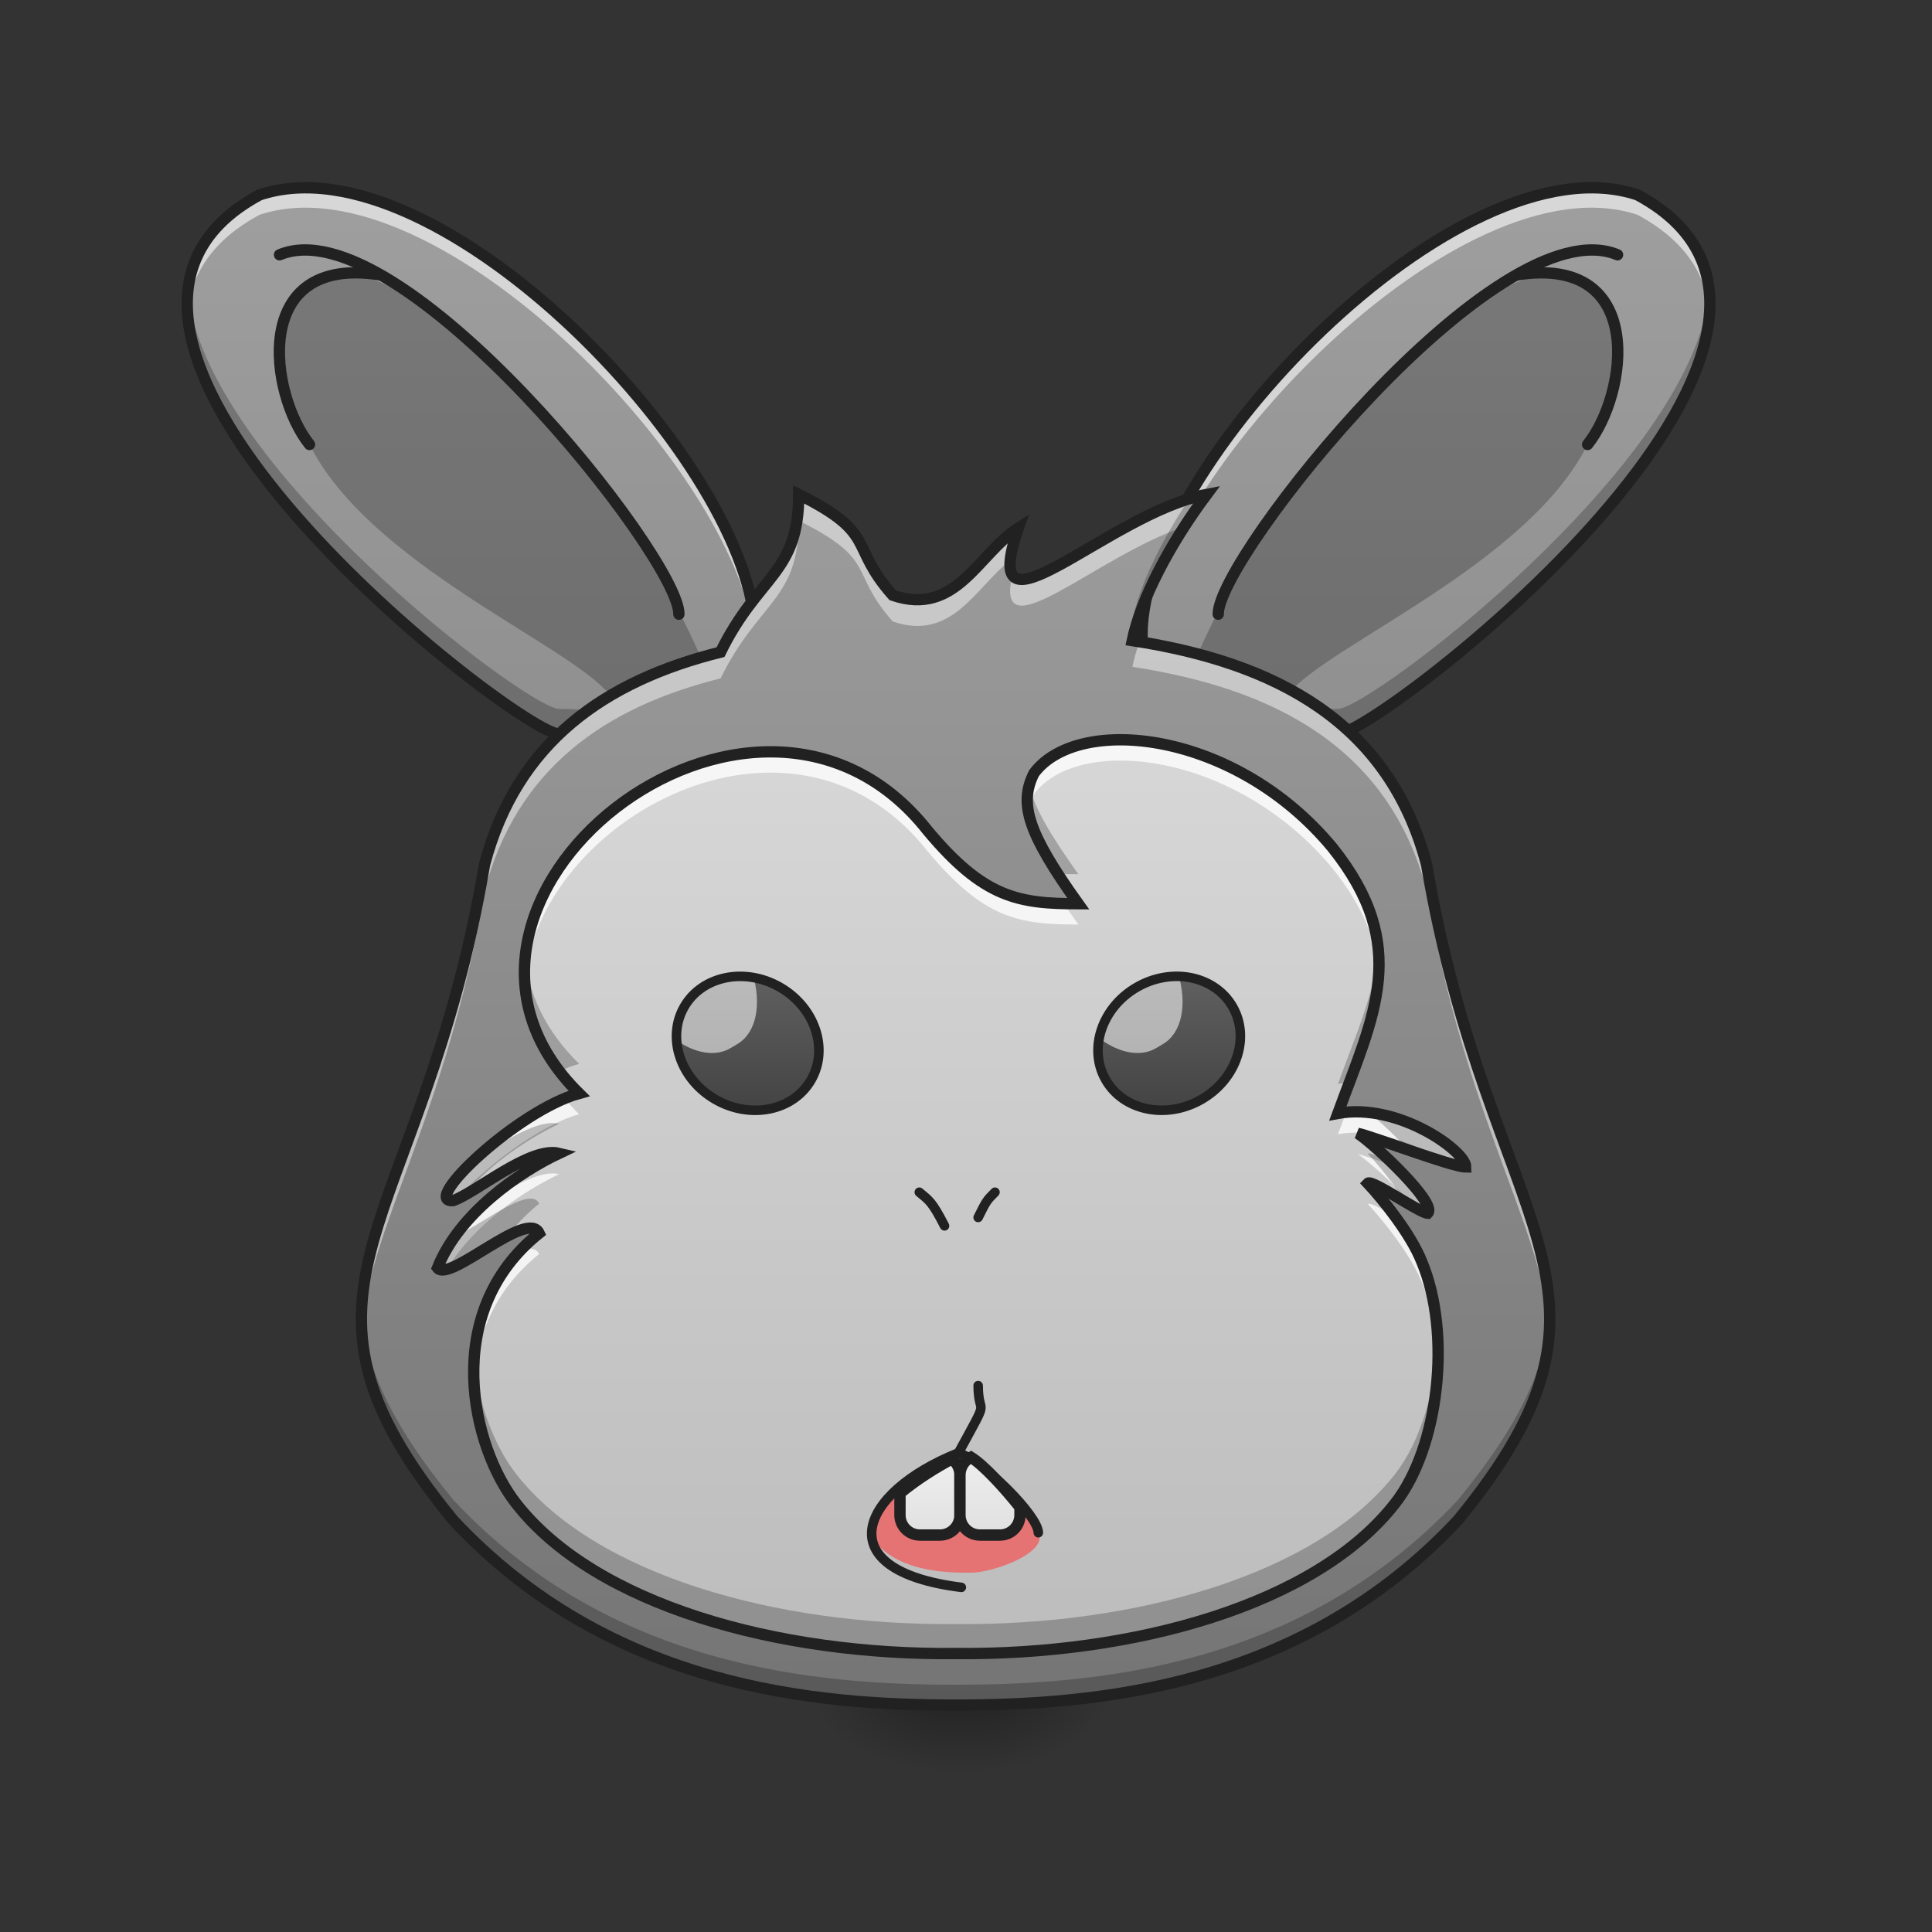 <?xml version="1.0" encoding="UTF-8"?>
<svg xmlns="http://www.w3.org/2000/svg" xmlns:xlink="http://www.w3.org/1999/xlink" width="512pt" height="512pt" viewBox="0 0 512 512" version="1.1">
<rect x="0" y="0" width="512" height="512" fill="#333333" stroke="none"/>
<defs>
<linearGradient id="linear0" gradientUnits="userSpaceOnUse" x1="254" y1="233.5" x2="254" y2="254.667" gradientTransform="matrix(0.842,0,0,0.842,-43.801,255.235)">
<stop offset="0" style="stop-color:rgb(0%,0%,0%);stop-opacity:0.275;"/>
<stop offset="1" style="stop-color:rgb(0%,0%,0%);stop-opacity:0;"/>
</linearGradient>
<radialGradient id="radial0" gradientUnits="userSpaceOnUse" cx="450.909" cy="189.579" fx="450.909" fy="189.579" r="21.167" gradientTransform="matrix(0,-1.053,-1.895,-0,614.025,931.028)">
<stop offset="0" style="stop-color:rgb(0%,0%,0%);stop-opacity:0.314;"/>
<stop offset="0.222" style="stop-color:rgb(0%,0%,0%);stop-opacity:0.275;"/>
<stop offset="1" style="stop-color:rgb(0%,0%,0%);stop-opacity:0;"/>
</radialGradient>
<radialGradient id="radial1" gradientUnits="userSpaceOnUse" cx="450.909" cy="189.579" fx="450.909" fy="189.579" r="21.167" gradientTransform="matrix(-0,1.053,1.895,0,-104.447,-27.258)">
<stop offset="0" style="stop-color:rgb(0%,0%,0%);stop-opacity:0.314;"/>
<stop offset="0.222" style="stop-color:rgb(0%,0%,0%);stop-opacity:0.275;"/>
<stop offset="1" style="stop-color:rgb(0%,0%,0%);stop-opacity:0;"/>
</radialGradient>
<radialGradient id="radial2" gradientUnits="userSpaceOnUse" cx="450.909" cy="189.579" fx="450.909" fy="189.579" r="21.167" gradientTransform="matrix(-0,-1.053,1.895,-0,-104.447,931.028)">
<stop offset="0" style="stop-color:rgb(0%,0%,0%);stop-opacity:0.314;"/>
<stop offset="0.222" style="stop-color:rgb(0%,0%,0%);stop-opacity:0.275;"/>
<stop offset="1" style="stop-color:rgb(0%,0%,0%);stop-opacity:0;"/>
</radialGradient>
<radialGradient id="radial3" gradientUnits="userSpaceOnUse" cx="450.909" cy="189.579" fx="450.909" fy="189.579" r="21.167" gradientTransform="matrix(0,1.053,-1.895,0,614.025,-27.258)">
<stop offset="0" style="stop-color:rgb(0%,0%,0%);stop-opacity:0.314;"/>
<stop offset="0.222" style="stop-color:rgb(0%,0%,0%);stop-opacity:0.275;"/>
<stop offset="1" style="stop-color:rgb(0%,0%,0%);stop-opacity:0;"/>
</radialGradient>
<linearGradient id="linear1" gradientUnits="userSpaceOnUse" x1="74.083" y1="233.5" x2="74.083" y2="-158.083" gradientTransform="matrix(1,0,0,1,0,215.021)">
<stop offset="0" style="stop-color:rgb(45.882%,45.882%,45.882%);stop-opacity:1;"/>
<stop offset="1" style="stop-color:rgb(61.961%,61.961%,61.961%);stop-opacity:1;"/>
</linearGradient>
<linearGradient id="linear2" gradientUnits="userSpaceOnUse" x1="74.083" y1="233.5" x2="74.083" y2="-158.083" gradientTransform="matrix(-1,0,0,1,502.756,215.021)">
<stop offset="0" style="stop-color:rgb(45.882%,45.882%,45.882%);stop-opacity:1;"/>
<stop offset="1" style="stop-color:rgb(61.961%,61.961%,61.961%);stop-opacity:1;"/>
</linearGradient>
<linearGradient id="linear3" gradientUnits="userSpaceOnUse" x1="960" y1="1695.118" x2="960" y2="175.118" gradientTransform="matrix(0.208,0,0,0.223,53.535,74.165)">
<stop offset="0" style="stop-color:rgb(45.882%,45.882%,45.882%);stop-opacity:1;"/>
<stop offset="1" style="stop-color:rgb(61.961%,61.961%,61.961%);stop-opacity:1;"/>
</linearGradient>
<linearGradient id="linear4" gradientUnits="userSpaceOnUse" x1="960" y1="1615.118" x2="960" y2="175.118" gradientTransform="matrix(0.208,0,0,0.223,53.535,74.165)">
<stop offset="0" style="stop-color:rgb(74.118%,74.118%,74.118%);stop-opacity:1;"/>
<stop offset="1" style="stop-color:rgb(87.843%,87.843%,87.843%);stop-opacity:1;"/>
</linearGradient>
<linearGradient id="linear5" gradientUnits="userSpaceOnUse" x1="306.917" y1="106.5" x2="306.917" y2="53.583" gradientTransform="matrix(0.936,0,-0,0.734,-74.152,217.786)">
<stop offset="0" style="stop-color:rgb(25.882%,25.882%,25.882%);stop-opacity:1;"/>
<stop offset="1" style="stop-color:rgb(38.039%,38.039%,38.039%);stop-opacity:1;"/>
</linearGradient>
<linearGradient id="linear6" gradientUnits="userSpaceOnUse" x1="930" y1="1535.118" x2="930" y2="1465.118" >
<stop offset="0" style="stop-color:rgb(87.843%,87.843%,87.843%);stop-opacity:1;"/>
<stop offset="1" style="stop-color:rgb(93.333%,93.333%,93.333%);stop-opacity:1;"/>
</linearGradient>
<linearGradient id="linear7" gradientUnits="userSpaceOnUse" x1="990" y1="1535.118" x2="990" y2="1455.118" >
<stop offset="0" style="stop-color:rgb(87.843%,87.843%,87.843%);stop-opacity:1;"/>
<stop offset="1" style="stop-color:rgb(93.333%,93.333%,93.333%);stop-opacity:1;"/>
</linearGradient>
<linearGradient id="linear8" gradientUnits="userSpaceOnUse" x1="306.917" y1="106.5" x2="306.917" y2="53.583" gradientTransform="matrix(0.936,-0,0,0.734,-74.152,217.786)">
<stop offset="0" style="stop-color:rgb(25.882%,25.882%,25.882%);stop-opacity:1;"/>
<stop offset="1" style="stop-color:rgb(38.039%,38.039%,38.039%);stop-opacity:1;"/>
</linearGradient>
</defs>
<g id="surface1">
<path style=" stroke:none;fill-rule:nonzero;fill:url(#linear0);" d="M 250.332 451.887 L 259.246 451.887 L 259.246 469.711 L 250.332 469.711 Z M 250.332 451.887 "/>
<path style=" stroke:none;fill-rule:nonzero;fill:url(#radial0);" d="M 259.246 451.887 L 294.898 451.887 L 294.898 434.059 L 259.246 434.059 Z M 259.246 451.887 "/>
<path style=" stroke:none;fill-rule:nonzero;fill:url(#radial1);" d="M 250.332 451.887 L 214.68 451.887 L 214.68 469.711 L 250.332 469.711 Z M 250.332 451.887 "/>
<path style=" stroke:none;fill-rule:nonzero;fill:url(#radial2);" d="M 250.332 451.887 L 214.68 451.887 L 214.68 434.059 L 250.332 434.059 Z M 250.332 451.887 "/>
<path style=" stroke:none;fill-rule:nonzero;fill:url(#radial3);" d="M 259.246 451.887 L 294.898 451.887 L 294.898 469.711 L 259.246 469.711 Z M 259.246 451.887 "/>
<path style=" stroke:none;fill-rule:nonzero;fill:url(#linear1);" d="M 68.797 51.629 C 116.43 35.754 200.117 124.086 200.117 168.066 C 200.117 212.043 177.5 194.52 148.18 194.52 C 137.598 194.52 0 88.676 68.797 51.629 Z M 68.797 51.629 "/>
<path style=" stroke:none;fill-rule:nonzero;fill:rgb(0%,0%,0%);fill-opacity:0.235;" d="M 95.258 72.797 C 140.242 86.027 199.203 181.348 190.52 199.812 C 187.977 205.219 172.898 195.797 161.41 183.934 C 150.559 170.746 97.906 149.535 82.027 117.781 C 68.797 91.32 76.738 70.152 95.258 72.797 Z M 95.258 72.797 "/>
<path style="fill:none;stroke-width:3;stroke-linecap:round;stroke-linejoin:round;stroke:rgb(12.941%,12.941%,12.941%);stroke-opacity:1;stroke-miterlimit:4;" d="M 179.916 -52.25 C 180.096 -67.206 105.834 -160.728 74.083 -147.499 " transform="matrix(1,0,0,1,0,215.021)"/>
<path style="fill:none;stroke-width:3;stroke-linecap:round;stroke-linejoin:round;stroke:rgb(12.941%,12.941%,12.941%);stroke-opacity:1;stroke-miterlimit:4;" d="M 100.541 -142.21 C 66.146 -147.499 71.438 -110.459 82.02 -97.23 " transform="matrix(1,0,0,1,0,215.021)"/>
<path style=" stroke:none;fill-rule:nonzero;fill:rgb(100%,100%,100%);fill-opacity:0.588;" d="M 80.566 49.746 C 76.461 49.785 72.52 50.391 68.797 51.629 C 54.094 59.547 48.824 70.609 49.719 83.109 C 50.527 72.789 56.203 63.703 68.797 56.922 C 115.754 41.27 197.762 126.906 200.066 171.469 C 200.098 170.375 200.117 169.246 200.117 168.066 C 200.117 127.523 128.992 49.285 80.566 49.746 Z M 80.566 49.746 "/>
<path style=" stroke:none;fill-rule:nonzero;fill:rgb(0%,0%,0%);fill-opacity:0.235;" d="M 49.777 77.184 C 45.258 123.227 139.496 194.52 148.18 194.52 C 177.5 194.52 200.117 212.043 200.117 168.066 C 200.117 167.289 200.09 166.496 200.039 165.691 C 198.566 204.219 176.5 187.871 148.18 187.871 C 139.902 187.871 53.926 123.121 49.777 77.184 Z M 49.777 77.184 "/>
<path style="fill:none;stroke-width:3;stroke-linecap:butt;stroke-linejoin:miter;stroke:rgb(12.941%,12.941%,12.941%);stroke-opacity:1;stroke-miterlimit:4;" d="M 68.79 -163.376 C 116.419 -179.25 200.098 -90.926 200.098 -46.95 C 200.098 -2.977 177.483 -20.499 148.166 -20.499 C 137.585 -20.499 0 -126.333 68.79 -163.376 Z M 68.79 -163.376 " transform="matrix(1,0,0,1,0,215.021)"/>
<path style=" stroke:none;fill-rule:nonzero;fill:url(#linear2);" d="M 433.957 51.629 C 386.328 35.754 302.637 124.086 302.637 168.066 C 302.637 212.043 325.258 194.52 354.574 194.52 C 365.16 194.52 502.758 88.676 433.957 51.629 Z M 433.957 51.629 "/>
<path style=" stroke:none;fill-rule:nonzero;fill:rgb(0%,0%,0%);fill-opacity:0.235;" d="M 407.496 72.797 C 362.516 86.027 303.555 181.348 312.238 199.812 C 314.777 205.219 329.855 195.797 341.344 183.934 C 352.199 170.746 404.852 149.535 420.727 117.781 C 433.957 91.32 426.02 70.152 407.496 72.797 Z M 407.496 72.797 "/>
<path style="fill:none;stroke-width:3;stroke-linecap:round;stroke-linejoin:round;stroke:rgb(12.941%,12.941%,12.941%);stroke-opacity:1;stroke-miterlimit:4;" d="M 179.915 -52.25 C 180.099 -67.206 105.832 -160.728 74.085 -147.499 " transform="matrix(-1,0,0,1,502.756,215.021)"/>
<path style="fill:none;stroke-width:3;stroke-linecap:round;stroke-linejoin:round;stroke:rgb(12.941%,12.941%,12.941%);stroke-opacity:1;stroke-miterlimit:4;" d="M 100.54 -142.21 C 66.145 -147.499 71.437 -110.459 82.022 -97.23 " transform="matrix(-1,0,0,1,502.756,215.021)"/>
<path style=" stroke:none;fill-rule:nonzero;fill:rgb(100%,100%,100%);fill-opacity:0.588;" d="M 422.191 49.746 C 426.297 49.785 430.238 50.391 433.957 51.629 C 448.664 59.547 453.934 70.609 453.035 83.109 C 452.23 72.789 446.551 63.703 433.957 56.922 C 387 41.27 304.996 126.906 302.691 171.469 C 302.66 170.375 302.637 169.246 302.637 168.066 C 302.637 127.523 373.762 49.285 422.191 49.746 Z M 422.191 49.746 "/>
<path style=" stroke:none;fill-rule:nonzero;fill:rgb(0%,0%,0%);fill-opacity:0.235;" d="M 452.98 77.184 C 457.496 123.227 363.262 194.52 354.574 194.52 C 325.258 194.52 302.637 212.043 302.637 168.066 C 302.637 167.289 302.668 166.496 302.719 165.691 C 304.188 204.219 326.254 187.871 354.574 187.871 C 362.855 187.871 448.828 123.121 452.98 77.184 Z M 452.98 77.184 "/>
<path style="fill:none;stroke-width:3;stroke-linecap:butt;stroke-linejoin:miter;stroke:rgb(12.941%,12.941%,12.941%);stroke-opacity:1;stroke-miterlimit:4;" d="M 68.793 -163.376 C 116.417 -179.25 200.101 -90.926 200.101 -46.95 C 200.101 -2.977 177.482 -20.499 148.168 -20.499 C 137.583 -20.499 -0.001 -126.333 68.793 -163.376 Z M 68.793 -163.376 " transform="matrix(-1,0,0,1,502.756,215.021)"/>
<path style=" stroke:none;fill-rule:nonzero;fill:url(#linear3);" d="M 211.688 131.012 C 211.688 152.18 201.102 152.18 190.961 172.82 C 160.488 180.402 137 196.578 128.43 229.059 C 111.789 327.102 68.941 340.457 120.109 402.863 C 161.719 447.43 216.375 451.887 253.258 451.887 C 290.141 451.887 344.797 447.43 386.406 402.863 C 437.57 340.457 394.727 327.102 378.082 229.059 C 368.113 191.27 337.949 175.547 300.086 169.754 C 302.32 159.031 309.781 144.469 319.832 131.012 C 293.617 135.93 258.5 173.043 269.902 139.926 C 259.223 146.719 253.434 163.473 236.613 157.75 C 224.766 144.391 232.855 141.598 211.688 131.012 Z M 211.688 131.012 "/>
<path style=" stroke:none;fill-rule:nonzero;fill:url(#linear4);" d="M 285.777 239.504 C 269.902 239.504 260.777 237.969 245.875 220.145 C 199.84 161.652 102.25 239.234 153.473 289.777 C 137.297 294.211 111.137 318.883 120.109 318.188 C 126.352 315.961 140.445 303.781 148.18 305.652 C 137.508 310.707 121.719 321.531 115.949 336.016 C 119.074 340.055 139.848 320.258 142.887 326.824 C 116.43 347.992 125.199 383.695 136.754 398.406 C 157.711 425.344 206.117 438.711 253.258 438.227 C 300.398 438.711 348.805 425.344 369.762 398.406 C 381.316 383.695 384.855 353.508 376.777 334.27 C 373.922 327.102 366.676 318.051 362.516 313.594 C 363.555 312.477 376.152 321.398 378.391 321.531 C 381.035 318.883 364.145 303.113 359.867 300.363 C 363.406 301.051 384.844 309.273 388.484 309.273 C 388.484 305.047 370.555 292.137 354.574 295.07 C 364.098 269.051 374.07 250.781 353.117 224.602 C 327.328 193.523 285.777 189.227 274.062 204.883 C 269.902 213.043 272.547 220.98 285.777 239.504 Z M 285.777 239.504 "/>
<path style=" stroke:none;fill-rule:nonzero;fill:url(#linear5);" d="M 180.035 269.086 L 182.684 264.504 C 186.691 257.559 197.465 256.277 206.75 261.637 C 216.031 266.996 220.305 276.969 216.297 283.91 L 213.652 288.492 C 209.645 295.434 198.871 296.719 189.586 291.359 C 180.305 286 176.027 276.027 180.035 269.086 Z M 180.035 269.086 "/>
<path style=" stroke:none;fill-rule:nonzero;fill:rgb(98.039%,98.039%,98.039%);fill-opacity:0.588;" d="M 199.453 258.023 C 195.73 257.785 191.914 258.621 188.469 260.66 C 182.922 263.941 179.641 269.57 179.105 275.59 C 184.145 279.125 189.555 280.152 193.59 277.766 L 195.398 276.695 C 200.484 273.688 201.867 266.148 199.453 258.023 Z M 199.453 258.023 "/>
<path style="fill:none;stroke-width:2.526;stroke-linecap:round;stroke-linejoin:round;stroke:rgb(12.941%,12.941%,12.941%);stroke-opacity:1;stroke-miterlimit:4;" d="M 53.134 195.567 C 62.61 195.567 70.292 204.256 70.294 214.976 C 70.293 225.692 62.612 234.379 53.133 234.381 C 43.656 234.378 35.975 225.692 35.974 214.972 C 35.975 204.256 43.659 195.567 53.134 195.567 Z M 53.134 195.567 " transform="matrix(0.5,-0.866,0.866,0.5,-14.592,215.021)"/>
<path style=" stroke:none;fill-rule:nonzero;fill:rgb(89.804%,45.098%,45.098%);fill-opacity:1;" d="M 257.219 416.789 C 251.227 416.789 236.25 416.789 230.258 406.207 C 230.258 398.266 249.109 387.109 254.023 385.035 C 257.02 382.391 272.199 400.914 275.191 406.207 C 277.84 411.496 263.211 416.789 257.219 416.789 Z M 257.219 416.789 "/>
<path style="fill:none;stroke-width:2.526;stroke-linecap:round;stroke-linejoin:round;stroke:rgb(12.941%,12.941%,12.941%);stroke-opacity:1;stroke-miterlimit:4;" d="M 275.165 191.168 C 275.165 186.712 260.686 172.229 253.999 169.998 C 262.787 153.887 259.264 161.097 259.221 152.176 " transform="matrix(1,0,0,1,0,215.021)"/>
<path style="fill:none;stroke-width:2.526;stroke-linecap:round;stroke-linejoin:round;stroke:rgb(12.941%,12.941%,12.941%);stroke-opacity:1;stroke-miterlimit:4;" d="M 243.625 100.931 C 246.277 103.134 247.023 103.454 250.308 109.844 " transform="matrix(1,0,0,1,0,215.021)"/>
<path style="fill:none;stroke-width:2.526;stroke-linecap:round;stroke-linejoin:round;stroke:rgb(12.941%,12.941%,12.941%);stroke-opacity:1;stroke-miterlimit:4;" d="M 263.678 100.931 C 261.448 103.157 261.448 103.157 259.221 107.614 " transform="matrix(1,0,0,1,0,215.021)"/>
<path style="fill:none;stroke-width:2.526;stroke-linecap:round;stroke-linejoin:round;stroke:rgb(12.941%,12.941%,12.941%);stroke-opacity:1;stroke-miterlimit:4;" d="M 253.999 169.998 C 227.541 180.583 219.116 201.195 254.765 205.647 " transform="matrix(1,0,0,1,0,215.021)"/>
<path style="fill-rule:nonzero;fill:url(#linear6);stroke-width:11.339;stroke-linecap:butt;stroke-linejoin:miter;stroke:rgb(12.941%,12.941%,12.941%);stroke-opacity:1;stroke-miterlimit:4;" d="M 951.878 1459.024 C 938.71 1465.859 917.54 1478.702 900.003 1493.243 L 900.003 1515.121 C 900.003 1526.193 908.919 1535.124 920.006 1535.124 L 939.994 1535.124 C 951.08 1535.124 959.997 1526.193 959.997 1515.121 L 959.997 1475.115 C 959.997 1468.502 956.808 1462.67 951.878 1459.024 Z M 951.878 1459.024 " transform="matrix(0.265,0,0,0.265,0,0)"/>
<path style="fill-rule:nonzero;fill:url(#linear7);stroke-width:11.339;stroke-linecap:butt;stroke-linejoin:miter;stroke:rgb(12.941%,12.941%,12.941%);stroke-opacity:1;stroke-miterlimit:4;" d="M 970.951 1457.282 C 964.44 1460.589 959.997 1467.306 959.997 1475.115 L 959.997 1515.121 C 959.997 1526.193 968.913 1535.124 980 1535.124 L 1000.003 1535.124 C 1011.075 1535.124 1020.006 1526.193 1020.006 1515.121 L 1020.006 1507.312 C 1004.387 1487.796 984.001 1465.401 970.951 1457.282 Z M 970.951 1457.282 " transform="matrix(0.265,0,0,0.265,0,0)"/>
<path style=" stroke:none;fill-rule:nonzero;fill:rgb(100%,100%,100%);fill-opacity:0.471;" d="M 211.688 131.012 C 211.688 152.18 201.102 152.18 190.961 172.816 C 160.488 180.402 137 196.578 128.43 229.059 C 117.195 295.234 94.027 322.828 95.887 352.965 C 97.539 325.297 118.066 297.082 128.43 236.02 C 137 203.543 160.488 187.367 190.961 179.781 C 201.102 159.145 211.688 159.145 211.688 137.977 C 232.855 148.559 224.766 151.352 236.613 164.715 C 252.273 170.039 258.371 155.891 267.754 148.43 C 267.957 146.352 268.648 143.562 269.902 139.926 C 259.223 146.719 253.434 163.473 236.613 157.75 C 224.766 144.391 232.855 141.598 211.688 131.012 Z M 319.832 131.012 C 299.004 134.918 272.566 159.141 268.289 152.336 C 263.316 173.633 290.391 147.43 313.891 139.559 C 315.742 136.691 317.73 133.828 319.832 131.012 Z M 301.969 170.051 C 301.156 172.391 300.52 174.629 300.086 176.715 C 337.949 182.508 368.113 198.23 378.082 236.02 C 388.449 297.082 408.977 325.297 410.629 352.965 C 412.488 322.828 389.316 295.234 378.082 229.059 C 368.277 191.898 338.949 176.074 301.969 170.051 Z M 301.969 170.051 "/>
<path style=" stroke:none;fill-rule:nonzero;fill:rgb(0%,0%,0%);fill-opacity:0.235;" d="M 319.832 131.012 C 318.309 131.297 316.754 131.695 315.18 132.18 C 307.512 143.656 301.957 155.348 300.086 164.34 C 300.551 164.41 301.012 164.484 301.477 164.559 C 304.672 154.582 311.324 142.402 319.832 131.012 Z M 269.902 139.926 C 269.254 140.336 268.629 140.781 268.016 141.258 C 267.562 143.668 267.598 145.363 268.051 146.465 C 268.402 144.68 269.008 142.52 269.902 139.926 Z M 95.844 346.797 C 95.078 363.285 101.113 379.695 120.109 402.863 C 161.719 447.43 216.375 451.887 253.258 451.887 C 290.141 451.887 344.797 447.43 386.406 402.863 C 405.402 379.695 411.438 363.285 410.668 346.797 C 409.965 361.543 403.324 376.812 386.406 397.449 C 344.797 442.016 290.141 446.473 253.258 446.473 C 216.375 446.473 161.719 442.016 120.109 397.449 C 103.188 376.812 96.551 361.543 95.844 346.797 Z M 95.844 346.797 "/>
<path style=" stroke:none;fill-rule:nonzero;fill:rgb(100%,100%,100%);fill-opacity:0.784;" d="M 297.426 196.047 C 287.043 195.945 278.453 199.012 274.062 204.883 C 272.457 208.027 271.871 211.137 272.504 214.832 C 272.789 213.32 273.312 211.859 274.062 210.395 C 285.777 194.738 327.328 199.035 353.117 230.113 C 361.367 240.422 364.82 249.5 365.398 258.312 C 366.059 247.742 363.098 237.066 353.117 224.602 C 337 205.18 314.723 196.215 297.426 196.047 Z M 204.812 199.242 C 171.137 198.871 136.992 229.25 139.09 260.48 C 141.922 217.629 209.762 179.77 245.875 225.656 C 260.777 243.48 269.902 245.012 285.777 245.012 C 284.371 243.043 283.09 241.203 281.918 239.461 C 268.332 239.129 259.527 236.477 245.875 220.145 C 234.367 205.52 219.637 199.402 204.812 199.242 Z M 149.637 291.117 C 133.527 297.812 111.816 318.832 120.109 318.188 C 120.398 318.086 120.711 317.953 121.031 317.809 C 127.223 310.391 142.598 298.27 153.473 295.289 C 152.082 293.918 150.809 292.527 149.637 291.117 Z M 359.105 294.641 C 358.316 294.652 357.527 294.691 356.742 294.77 C 356.027 296.672 355.301 298.598 354.574 300.582 C 364.566 298.746 375.324 303.109 381.98 307.668 C 385.016 308.617 387.465 309.273 388.484 309.273 C 388.484 305.445 373.758 294.48 359.105 294.641 Z M 359.867 305.875 C 362.543 307.594 370.152 314.41 374.832 319.922 C 376.469 320.836 377.797 321.496 378.391 321.531 C 379.891 320.027 375.102 314.305 369.898 309.129 C 365.262 307.527 361.23 306.137 359.867 305.875 Z M 146.258 310.973 C 141.008 311.078 133.863 315.648 127.926 319.363 C 122.867 324.105 118.461 329.711 115.949 336.016 C 116.426 336.633 117.316 336.691 118.492 336.375 C 125.512 324.477 138.816 315.602 148.18 311.164 C 147.578 311.02 146.934 310.957 146.258 310.973 Z M 362.84 319.008 C 362.688 319.004 362.578 319.035 362.516 319.105 C 366.676 323.562 373.922 332.613 376.777 339.781 C 379.445 346.133 380.844 353.676 381.109 361.461 C 381.43 351.77 380.07 342.109 376.777 334.27 C 375.297 330.555 372.637 326.332 369.836 322.508 C 366.781 320.703 363.871 319.039 362.84 319.008 Z M 140.652 330.988 C 139.82 330.973 138.82 331.207 137.707 331.617 C 128.109 341.898 125.031 354.555 125.621 366.449 C 126.227 354.293 131 341.844 142.887 332.336 C 142.461 331.41 141.684 331.008 140.652 330.988 Z M 140.652 330.988 "/>
<path style=" stroke:none;fill-rule:nonzero;fill:rgb(0%,0%,0%);fill-opacity:0.235;" d="M 272.754 208.23 C 271.172 214.105 273.254 220.609 280.352 231.574 C 282.078 231.645 283.879 231.668 285.777 231.668 C 278.199 221.059 274.098 213.926 272.754 208.23 Z M 365.309 251.668 C 364.324 262.895 359.391 274.074 354.574 287.234 C 355.594 287.051 356.617 286.926 357.645 286.863 C 362.406 274.246 366.387 263.215 365.309 251.668 Z M 139.184 253.793 C 138.238 263.852 140.84 274.223 148.254 283.887 C 150.066 283.062 151.82 282.398 153.473 281.945 C 144.508 273.098 140.105 263.422 139.184 253.793 Z M 362.859 294.836 C 365.84 297.328 369.941 301.156 373.234 304.766 C 379.785 307.016 386.578 309.273 388.484 309.273 C 388.484 305.773 376.172 296.305 362.859 294.836 Z M 146.258 297.625 C 140.371 297.746 132.059 303.508 125.793 307.34 C 119.348 313.379 115.949 318.512 120.109 318.188 C 120.898 317.906 121.816 317.465 122.832 316.91 C 130.172 308.082 140.5 301.457 148.18 297.82 C 147.578 297.676 146.934 297.613 146.258 297.625 Z M 362.84 305.664 C 362.688 305.66 362.578 305.688 362.516 305.758 C 365.238 308.676 369.281 313.566 372.551 318.605 C 375.191 320.16 377.539 321.48 378.391 321.531 C 379.875 320.047 375.215 314.434 370.078 309.305 C 366.938 307.445 363.898 305.691 362.84 305.664 Z M 140.652 317.645 C 136.047 317.551 126.402 325.086 120.5 327.777 C 118.664 330.367 117.102 333.117 115.949 336.016 C 117.965 338.621 127.34 331.297 134.551 327.543 C 136.82 324.512 139.578 321.637 142.887 318.988 C 142.461 318.066 141.684 317.664 140.652 317.645 Z M 381.059 354.793 C 380.414 368.488 376.418 382.098 369.762 390.574 C 348.805 417.512 300.398 430.875 253.258 430.391 C 206.117 430.875 157.711 417.512 136.754 390.574 C 131.348 383.691 126.555 372.219 125.688 359.785 C 124.59 375.09 130.227 390.098 136.754 398.406 C 157.711 425.344 206.117 438.711 253.258 438.227 C 300.398 438.711 348.805 425.344 369.762 398.406 C 377.691 388.312 381.844 370.926 381.059 354.793 Z M 381.059 354.793 "/>
<path style="fill:none;stroke-width:3;stroke-linecap:butt;stroke-linejoin:miter;stroke:rgb(12.941%,12.941%,12.941%);stroke-opacity:1;stroke-miterlimit:4;" d="M 211.667 -84.001 C 211.667 -62.835 201.082 -62.835 190.943 -42.196 C 160.473 -34.615 136.987 -18.441 128.417 14.037 C 111.778 112.07 68.935 125.425 120.098 187.825 C 161.703 232.387 216.354 236.844 253.234 236.844 C 290.113 236.844 344.764 232.387 386.369 187.825 C 437.529 125.425 394.689 112.07 378.046 14.037 C 368.078 -23.749 337.917 -39.47 300.057 -45.262 C 302.291 -55.984 309.752 -70.545 319.801 -84.001 C 293.589 -79.083 258.475 -41.974 269.877 -75.088 C 259.198 -68.295 253.409 -51.543 236.591 -57.265 C 224.744 -70.623 232.833 -73.416 211.667 -84.001 Z M 211.667 -84.001 " transform="matrix(1,0,0,1,0,215.021)"/>
<path style="fill:none;stroke-width:3;stroke-linecap:butt;stroke-linejoin:miter;stroke:rgb(12.941%,12.941%,12.941%);stroke-opacity:1;stroke-miterlimit:4;" d="M 285.75 24.481 C 269.877 24.481 260.752 22.946 245.852 5.124 C 199.821 -53.363 102.24 24.212 153.458 74.75 C 137.284 79.183 111.126 103.852 120.098 103.157 C 126.339 100.931 140.432 88.752 148.166 90.623 C 137.495 95.677 121.707 106.501 115.938 120.984 C 119.063 125.022 139.834 105.227 142.873 111.793 C 116.419 132.959 125.187 168.659 136.741 183.368 C 157.696 210.303 206.098 223.669 253.234 223.185 C 300.37 223.669 348.771 210.303 369.726 183.368 C 381.28 168.659 384.819 138.474 376.741 119.238 C 373.886 112.07 366.641 103.02 362.481 98.564 C 363.52 97.447 376.116 106.368 378.354 106.501 C 380.999 103.852 364.11 88.084 359.833 85.335 C 363.372 86.022 384.807 94.244 388.447 94.244 C 388.447 90.018 370.519 77.109 354.54 80.042 C 364.063 54.025 374.035 35.757 353.083 9.58 C 327.297 -21.495 285.75 -25.792 274.036 -10.137 C 269.877 -1.977 272.521 5.959 285.75 24.481 Z M 285.75 24.481 " transform="matrix(1,0,0,1,0,215.021)"/>
<path style=" stroke:none;fill-rule:nonzero;fill:url(#linear8);" d="M 328.012 269.086 L 325.367 264.504 C 321.355 257.559 310.582 256.277 301.301 261.637 C 292.02 266.996 287.742 276.969 291.75 283.91 L 294.395 288.492 C 298.406 295.434 309.18 296.719 318.461 291.359 C 327.742 286 332.02 276.027 328.012 269.086 Z M 328.012 269.086 "/>
<path style=" stroke:none;fill-rule:nonzero;fill:rgb(98.039%,98.039%,98.039%);fill-opacity:0.588;" d="M 312.238 258.023 C 308.516 257.785 304.699 258.621 301.254 260.66 C 295.707 263.941 292.426 269.57 291.891 275.59 C 296.93 279.125 302.34 280.152 306.375 277.766 L 308.184 276.695 C 313.273 273.688 314.656 266.148 312.238 258.023 Z M 312.238 258.023 "/>
<path style="fill:none;stroke-width:2.526;stroke-linecap:round;stroke-linejoin:round;stroke:rgb(12.941%,12.941%,12.941%);stroke-opacity:1;stroke-miterlimit:4;" d="M -208.16 -257.009 C -198.684 -257.009 -191.002 -248.32 -191.003 -237.603 C -191.004 -226.887 -198.684 -218.2 -208.163 -218.198 C -217.639 -218.198 -225.321 -226.887 -225.32 -237.603 C -225.32 -248.32 -217.636 -257.009 -208.16 -257.009 Z M -208.16 -257.009 " transform="matrix(-0.5,-0.866,-0.866,0.5,0,215.021)"/>
</g>
</svg>
